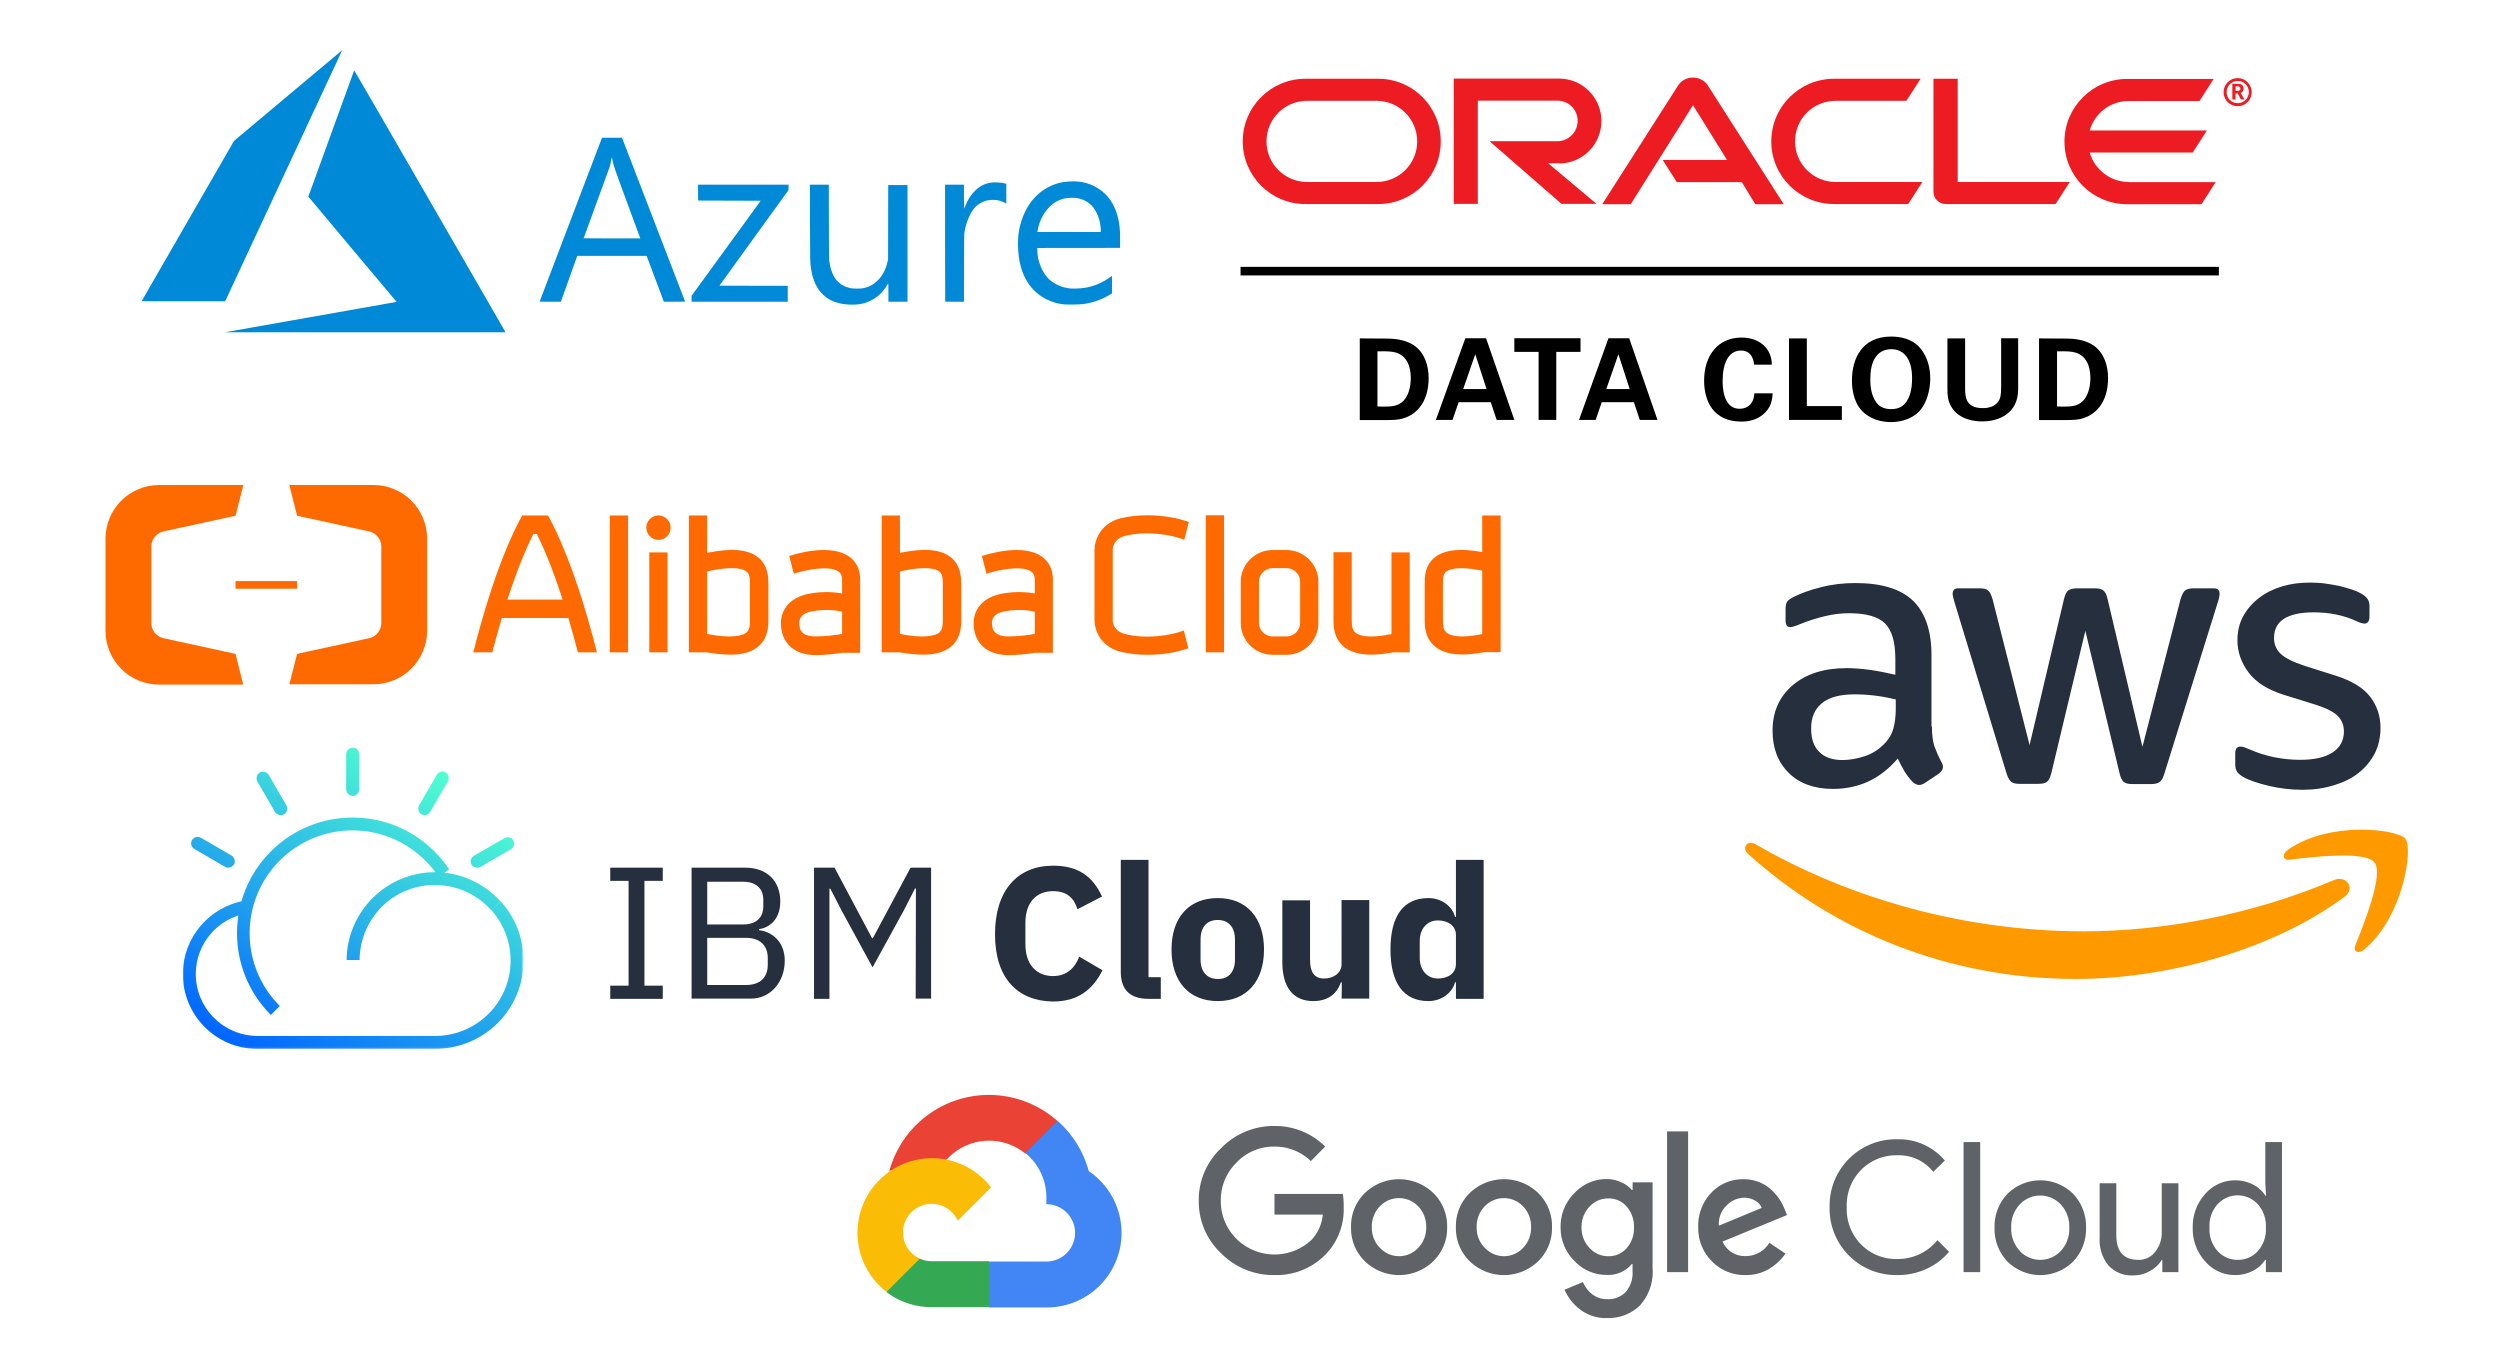 <?xml version="1.0" encoding="UTF-8" standalone="no"?>
<svg
   viewBox="0 0 540.433 295.587"
   version="1.1"
   id="svg10"
   sodipodi:docname="datacenters.svg"
   xml:space="preserve"
   inkscape:version="1.3.2 (091e20ef0f, 2023-11-25, custom)"
   width="540.433"
   height="295.587"
   xmlns:inkscape="http://www.inkscape.org/namespaces/inkscape"
   xmlns:sodipodi="http://sodipodi.sourceforge.net/DTD/sodipodi-0.dtd"
   xmlns="http://www.w3.org/2000/svg"
   xmlns:svg="http://www.w3.org/2000/svg"><sodipodi:namedview
     id="namedview10"
     pagecolor="#ffffff"
     bordercolor="#000000"
     borderopacity="0.25"
     inkscape:showpageshadow="2"
     inkscape:pageopacity="0.0"
     inkscape:pagecheckerboard="0"
     inkscape:deskcolor="#d1d1d1"
     inkscape:zoom="1.6121009"
     inkscape:cx="406.30212"
     inkscape:cy="124.68202"
     inkscape:window-width="1920"
     inkscape:window-height="1008"
     inkscape:window-x="0"
     inkscape:window-y="0"
     inkscape:window-maximized="1"
     inkscape:current-layer="g11"><inkscape:page
       x="0"
       y="0"
       width="540.433"
       height="295.587"
       id="page1"
       margin="0"
       bleed="0" /><inkscape:page
       x="1037.86"
       y="204.587"
       width="304"
       height="182"
       id="page2"
       margin="0"
       bleed="0" /></sodipodi:namedview><defs
     id="defs1"><style
       id="style1">.cls-1{fill:#ea4335;}.cls-2{fill:#4285f4;}.cls-3{fill:#34a853;}.cls-4{fill:#fbbc05;}.cls-5{fill:#5f6368;}</style><filter
       id="Adobe_OpacityMaskFilter"
       filterUnits="userSpaceOnUse"
       x="107"
       y="231.9"
       width="152.4"
       height="134.9">
			<feColorMatrix
   type="matrix"
   values="1 0 0 0 0  0 1 0 0 0  0 0 1 0 0  0 0 0 1 0"
   id="feColorMatrix1" />
		</filter></defs><rect
     style="fill:#ffffff;fill-opacity:1;stroke:none;stroke-width:11.776;stroke-linejoin:round;stroke-opacity:1;paint-order:stroke fill markers"
     id="rect6"
     width="540.433"
     height="295.587"
     x="2.075529e-06"
     y="1.1942822e-07" /><g
     id="g10"
     transform="matrix(1.741,0,0,1.741,183.545,236.444)"><path
       class="cls-1"
       d="m 21.85,7.41 h 1 L 25.7,4.56 25.84,3.35 A 12.81,12.81 0 0 0 5,9.6 1.55,1.55 0 0 1 6,9.54 L 11.7,8.6 c 0,0 0.29,-0.48 0.44,-0.45 a 7.11,7.11 0 0 1 9.73,-0.74 z"
       id="path1" /><path
       class="cls-2"
       d="M 29.76,9.6 A 12.84,12.84 0 0 0 25.89,3.36 l -4,4 A 7.11,7.11 0 0 1 24.5,13 v 0.71 a 3.56,3.56 0 1 1 0,7.12 h -7.12 l -0.71,0.72 v 4.27 l 0.71,0.71 H 24.5 A 9.26,9.26 0 0 0 29.76,9.6 Z"
       id="path2" /><path
       class="cls-3"
       d="m 10.25,26.49 h 7.12 v -5.7 H 10.25 A 3.54,3.54 0 0 1 8.78,20.47 l -1,0.31 -2.87,2.85 -0.25,1 a 9.21,9.21 0 0 0 5.59,1.86 z"
       id="path3" /><path
       class="cls-4"
       d="M 10.25,8 A 9.26,9.26 0 0 0 4.66,24.6 l 4.13,-4.13 a 3.56,3.56 0 1 1 4.71,-4.71 l 4.13,-4.13 A 9.25,9.25 0 0 0 10.25,8 Z"
       id="path4" /><path
       class="cls-5"
       d="M 52.79,22.51 A 9.11,9.11 0 0 1 46.19,19.8 8.8,8.8 0 0 1 43.42,13.28 8.81,8.81 0 0 1 46.19,6.76 9.11,9.11 0 0 1 52.79,4 8.84,8.84 0 0 1 59.12,6.55 l -1.78,1.81 a 6.41,6.41 0 0 0 -4.55,-1.8 6.34,6.34 0 0 0 -4.7,2 6.53,6.53 0 0 0 -1.93,4.75 6.53,6.53 0 0 0 1.93,4.69 6.71,6.71 0 0 0 9.36,0.11 5.32,5.32 0 0 0 1.37,-3.11 h -6 v -2.56 h 8.49 a 8.12,8.12 0 0 1 0.1,1.56 8,8 0 0 1 -2.19,5.9 8.51,8.51 0 0 1 -6.43,2.61 z m 19.74,-1.7 a 6.12,6.12 0 0 1 -8.47,0 5.7,5.7 0 0 1 -1.73,-4.25 5.71,5.71 0 0 1 1.73,-4.25 6.13,6.13 0 0 1 8.47,0 5.71,5.71 0 0 1 1.73,4.25 5.7,5.7 0 0 1 -1.74,4.25 z m -6.6,-1.67 a 3.24,3.24 0 0 0 4.73,0 3.56,3.56 0 0 0 1,-2.58 3.57,3.57 0 0 0 -1,-2.59 3.29,3.29 0 0 0 -4.75,0 3.57,3.57 0 0 0 -1,2.59 3.56,3.56 0 0 0 1.01,2.58 z m 19.62,1.67 a 6.12,6.12 0 0 1 -8.47,0 5.7,5.7 0 0 1 -1.73,-4.25 5.71,5.71 0 0 1 1.73,-4.25 6.12,6.12 0 0 1 8.47,0 5.71,5.71 0 0 1 1.73,4.25 5.7,5.7 0 0 1 -1.73,4.25 z m -6.6,-1.67 a 3.24,3.24 0 0 0 4.73,0 3.56,3.56 0 0 0 1,-2.58 3.57,3.57 0 0 0 -1,-2.59 3.29,3.29 0 0 0 -4.75,0 3.57,3.57 0 0 0 -1,2.59 3.56,3.56 0 0 0 1.01,2.58 z m 15.16,8.71 a 5.24,5.24 0 0 1 -3.33,-1.06 6.13,6.13 0 0 1 -1.94,-2.46 l 2.28,-0.95 a 3.84,3.84 0 0 0 1.13,1.49 2.85,2.85 0 0 0 1.87,0.63 3,3 0 0 0 2.33,-0.9 3.65,3.65 0 0 0 0.83,-2.6 v -0.86 h -0.09 a 3.81,3.81 0 0 1 -3.13,1.35 5.43,5.43 0 0 1 -4,-1.74 5.75,5.75 0 0 1 -1.71,-4.19 5.81,5.81 0 0 1 1.71,-4.22 5.42,5.42 0 0 1 4,-1.75 4.3,4.3 0 0 1 1.84,0.41 3.7,3.7 0 0 1 1.3,0.95 h 0.09 V 11 h 2.48 v 10.65 a 6.21,6.21 0 0 1 -1.59,4.65 5.6,5.6 0 0 1 -4.07,1.55 z m 0.18,-7.68 a 2.91,2.91 0 0 0 2.26,-1 3.7,3.7 0 0 0 0.91,-2.56 3.78,3.78 0 0 0 -0.91,-2.61 2.9,2.9 0 0 0 -2.26,-1 3.09,3.09 0 0 0 -2.34,1 3.65,3.65 0 0 0 -1,2.59 3.58,3.58 0 0 0 1,2.56 3.1,3.1 0 0 0 2.34,1.02 z m 9.89,-15.5 v 17.48 h -2.61 V 4.67 Z m 7.16,17.84 a 5.68,5.68 0 0 1 -4.21,-1.71 5.79,5.79 0 0 1 -1.69,-4.24 5.86,5.86 0 0 1 1.63,-4.28 5.36,5.36 0 0 1 4,-1.67 5.05,5.05 0 0 1 2,0.39 4.71,4.71 0 0 1 1.53,1 7,7 0 0 1 1,1.21 7.15,7.15 0 0 1 0.59,1.17 l 0.27,0.68 -8,3.29 a 3,3 0 0 0 2.88,1.8 3.41,3.41 0 0 0 2.93,-1.65 l 2,1.35 a 6.59,6.59 0 0 1 -1.92,1.82 5.44,5.44 0 0 1 -3.01,0.84 z m -3.34,-6.13 5.32,-2.21 a 1.84,1.84 0 0 0 -0.83,-0.91 2.71,2.71 0 0 0 -1.37,-0.35 3.09,3.09 0 0 0 -2.15,0.95 3.17,3.17 0 0 0 -0.97,2.52 z"
       id="path5" /><path
       class="cls-5"
       d="m 130.13,22.51 a 8.24,8.24 0 0 1 -8.38,-8.43 8.24,8.24 0 0 1 8.38,-8.43 7.46,7.46 0 0 1 5.93,2.64 l -1.44,1.4 a 5.44,5.44 0 0 0 -4.48,-2.05 6.11,6.11 0 0 0 -4.45,1.78 6.24,6.24 0 0 0 -1.81,4.66 6.24,6.24 0 0 0 1.81,4.66 6.11,6.11 0 0 0 4.45,1.78 6.36,6.36 0 0 0 5,-2.34 l 1.44,1.44 a 7.86,7.86 0 0 1 -2.77,2.11 8.48,8.48 0 0 1 -3.68,0.78 z"
       id="path6" /><path
       class="cls-5"
       d="m 140.45,22.15 h -2.07 V 6 h 2.07 z"
       id="path7" /><path
       class="cls-5"
       d="m 143.83,12.43 a 5.79,5.79 0 0 1 8.16,0 5.85,5.85 0 0 1 1.6,4.2 5.85,5.85 0 0 1 -1.6,4.2 5.79,5.79 0 0 1 -8.16,0 5.85,5.85 0 0 1 -1.6,-4.2 5.85,5.85 0 0 1 1.6,-4.2 z m 1.54,7.1 a 3.49,3.49 0 0 0 5.07,0 4,4 0 0 0 1.07,-2.9 4,4 0 0 0 -1.07,-2.9 3.49,3.49 0 0 0 -5.07,0 4,4 0 0 0 -1.07,2.9 4,4 0 0 0 1.08,2.89 z"
       id="path8" /><path
       class="cls-5"
       d="m 165.06,22.15 h -2 V 20.62 H 163 a 3.85,3.85 0 0 1 -1.46,1.38 4.08,4.08 0 0 1 -2.05,0.55 3.89,3.89 0 0 1 -3.14,-1.26 5,5 0 0 1 -1.07,-3.38 v -6.8 h 2.07 v 6.42 q 0,3.09 2.73,3.09 a 2.54,2.54 0 0 0 2.1,-1 3.77,3.77 0 0 0 0.81,-2.39 v -6.12 h 2.07 z"
       id="path9" /><path
       class="cls-5"
       d="m 172.09,22.51 a 4.86,4.86 0 0 1 -3.7,-1.69 6,6 0 0 1 -1.55,-4.19 6,6 0 0 1 1.55,-4.19 4.86,4.86 0 0 1 3.7,-1.69 4.69,4.69 0 0 1 2.26,0.54 3.83,3.83 0 0 1 1.5,1.35 h 0.09 l -0.09,-1.53 V 6 h 2.07 v 16.15 h -2 v -1.53 h -0.09 a 3.83,3.83 0 0 1 -1.5,1.35 4.69,4.69 0 0 1 -2.24,0.54 z m 0.34,-1.89 a 3.3,3.3 0 0 0 2.49,-1.08 4.05,4.05 0 0 0 1,-2.91 4.05,4.05 0 0 0 -1,-2.91 3.38,3.38 0 0 0 -5,0 4,4 0 0 0 -1,2.9 4,4 0 0 0 1,2.9 3.3,3.3 0 0 0 2.51,1.1 z"
       id="path10" /></g><style
     type="text/css"
     id="style1-3">
	.st0{fill:#252F3E;}
	.st1{fill-rule:evenodd;clip-rule:evenodd;fill:#FF9900;}
</style><g
     id="g4"
     transform="matrix(0.23,0,0,0.23,795.04,295.209)">
	
	
<g
   id="g4-9"
   transform="matrix(4.35,0,0,4.35,-2506.97,-1032.817)">
	
	
</g></g><path
     inkscape:connector-curvature="0"
     id="path21"
     d="m 67.014,68.574 c 10.108,-1.786 18.457,-3.263 18.553,-3.284 l 0.174,-0.037 -9.543,-11.351 c -5.249,-6.243 -9.543,-11.376 -9.543,-11.405 0,-0.056 9.854,-27.192 9.909,-27.288 0.018,-0.032 6.724,11.545 16.256,28.065 8.923,15.466 16.28,28.218 16.348,28.337 l 0.124,0.217 -30.329,-0.004 -30.329,-0.004 18.378,-3.247 z M 183.321,65.829 c -4.617,-0.296 -7.302,-2.925 -8.013,-7.845 -0.189,-1.309 -0.19,-1.343 -0.209,-9.841 l -0.018,-8.224 h 2.043 2.043 l 0.016,7.955 c 0.014,7.17 0.024,8.01 0.092,8.515 0.278,2.047 0.832,3.423 1.775,4.411 0.755,0.791 1.638,1.254 2.861,1.499 0.577,0.116 2.218,0.116 2.744,4.7e-4 1.24,-0.273 2.233,-0.812 3.11,-1.689 0.999,-0.999 1.738,-2.416 2.096,-4.018 l 0.121,-0.54 0.014,-8.022 0.014,-8.022 h 2.086 2.086 v 12.611 12.611 h -2.065 -2.064 v -2.001 c 0,-1.36 -0.016,-1.996 -0.046,-1.985 -0.026,0.009 -0.132,0.171 -0.236,0.36 -0.711,1.297 -1.897,2.484 -3.196,3.199 -1.557,0.857 -3.118,1.162 -5.251,1.025 z m 46.859,-0.02 c -1.63,-0.123 -3.346,-0.683 -4.748,-1.55 -2.956,-1.829 -4.705,-4.843 -5.217,-8.99 -0.177,-1.435 -0.199,-3.363 -0.051,-4.583 0.33,-2.725 1.401,-5.4 2.926,-7.31 0.391,-0.49 1.278,-1.376 1.767,-1.767 1.322,-1.056 2.869,-1.794 4.51,-2.153 0.957,-0.209 2.641,-0.308 3.658,-0.213 2.553,0.237 4.893,1.439 6.484,3.331 1.616,1.922 2.504,4.609 2.618,7.916 0.018,0.518 0.023,1.427 0.009,2.02 l -0.023,1.077 -8.942,0.01 -8.942,0.01 v 0.399 c 0,1.215 0.295,2.598 0.806,3.776 0.44,1.015 1.198,2.124 1.819,2.66 1.272,1.1 2.83,1.758 4.534,1.917 0.632,0.059 2.242,-0.004 2.962,-0.114 2.054,-0.316 4.007,-1.121 5.585,-2.304 0.186,-0.139 0.363,-0.269 0.395,-0.289 0.046,-0.029 0.057,0.335 0.056,1.863 l -0.001,1.898 -0.423,0.261 c -1.784,1.103 -3.828,1.812 -5.992,2.077 -0.646,0.079 -3.016,0.114 -3.788,0.056 z m 7.782,-16.011 c 0,-2.035 -0.858,-4.295 -2.071,-5.459 -0.866,-0.831 -1.913,-1.338 -3.158,-1.531 -0.589,-0.091 -1.83,-0.056 -2.451,0.07 -1.312,0.265 -2.398,0.842 -3.345,1.778 -0.996,0.985 -1.743,2.18 -2.213,3.543 -0.169,0.49 -0.367,1.294 -0.428,1.742 l -0.029,0.213 h 6.847 6.847 z m -121.301,15.378 c 0.01,-0.031 3.047,-8.008 6.748,-17.727 l 6.729,-17.671 2.162,-1.2e-4 2.162,-1.4e-4 0.179,0.46 c 0.548,1.406 13.471,34.957 13.471,34.974 0,0.013 -1.035,0.021 -2.3,0.02 l -2.3,-4.7e-4 -1.863,-4.959 -1.863,-4.959 -7.499,-8e-5 -7.499,-9e-5 -0.065,0.168 c -0.036,0.093 -0.832,2.324 -1.768,4.958 l -1.703,4.79 -2.305,7.9e-4 c -1.824,6.4e-4 -2.301,-0.01 -2.286,-0.055 z m 21.757,-13.647 c 0,-0.009 -1.253,-3.406 -2.785,-7.551 -2.866,-7.755 -3.026,-8.222 -3.253,-9.467 -0.106,-0.584 -0.16,-0.6 -0.223,-0.067 -0.045,0.381 -0.24,1.233 -0.391,1.705 -0.075,0.234 -1.365,3.777 -2.868,7.872 -1.503,4.095 -2.732,7.463 -2.732,7.484 0,0.021 2.757,0.038 6.126,0.038 3.369,0 6.126,-0.006 6.126,-0.014 z m 11.085,13.057 v -0.646 l 7.472,-10.271 7.472,-10.271 -6.765,-0.022 -6.765,-0.022 -0.01,-1.717 -0.01,-1.717 h 9.784 9.784 v 0.58 0.58 l -7.473,10.327 c -4.11,5.68 -7.473,10.337 -7.473,10.348 0,0.013 3.322,0.021 7.383,0.021 h 7.383 v 1.728 1.728 h -10.39 -10.39 z m 54.828,0.616 c -0.016,-0.017 -0.03,-5.712 -0.03,-12.656 v -12.626 h 2.042 2.042 v 2.603 c 0,1.432 0.018,2.603 0.039,2.603 0.02,0 0.121,-0.234 0.221,-0.521 0.459,-1.313 1.255,-2.539 2.281,-3.514 0.924,-0.878 1.98,-1.403 3.226,-1.604 0.35,-0.056 0.646,-0.067 1.346,-0.049 0.879,0.023 1.339,0.087 1.874,0.262 l 0.168,0.055 v 2.12 2.12 l -0.482,-0.241 c -0.852,-0.427 -1.693,-0.595 -2.704,-0.543 -0.658,0.034 -1.09,0.119 -1.616,0.316 -1.082,0.406 -1.96,1.123 -2.573,2.102 -0.888,1.417 -1.521,3.238 -1.708,4.911 -0.034,0.3 -0.053,2.746 -0.061,7.568 l -0.01,7.125 h -2.012 c -1.106,0 -2.025,-0.014 -2.042,-0.03 z m -173.716,-0.089 c 0,-0.016 4.497,-7.822 9.993,-17.346 l 9.993,-17.317 11.645,-9.773 c 6.405,-5.375 11.662,-9.779 11.683,-9.787 0.02,-0.009 -0.063,0.204 -0.187,0.471 -0.124,0.267 -5.814,12.472 -12.645,27.122 l -12.419,26.636 -9.031,0.013 c -4.967,0.006 -9.031,-0.001 -9.031,-0.018 z"
     style="fill:#0089d6;fill-opacity:1;stroke-width:0.045" /><style
     type="text/css"
     id="style1-35">
	.st0{fill:#231F20;}
	.st1{filter:url(#Adobe_OpacityMaskFilter);}
	.st2{fill:#FFFFFF;}
	.st3{fill:url(#SVGID_1_);}
	.st4{fill:url(#SVGID_00000176008037968579500960000017929228888075724677_);}
	.st5{fill:url(#SVGID_00000011730755772013091640000018168610862041403300_);}
	
		.st6{mask:url(#SVGID_00000080927719334466558720000003985512822422240655_);fill:url(#SVGID_00000062876045614308681980000013212801694090189234_);}
</style><g
     id="g11"
     transform="matrix(0.483,0,0,0.483,-12.158,49.579)"><g
       id="g7"><path
         id="IBM_Cloud"
         class="st0"
         d="m 298.3,344.4 v -5.9 h 8.2 v -46.9 h -8.2 v -5.9 h 23.5 v 5.9 h -8.2 v 46.9 h 8.2 v 5.9 z m 36.4,-58.7 h 24.1 c 9.7,0 15.6,6 15.6,15.1 0,8.7 -5.6,11.9 -9.5,12.4 v 0.5 c 4.2,0.3 11.5,3.9 11.5,13.6 0,9.7 -6.5,17 -15.1,17 h -26.6 c 0,0.1 0,-58.6 0,-58.6 z m 7,25.4 h 16.2 c 5.5,0 8.9,-2.9 8.9,-8.1 v -2.9 c 0,-5.2 -3.4,-8.1 -8.9,-8.1 h -16.2 z m 0,27.1 h 17.4 c 6.1,0 9.7,-3.2 9.7,-9.1 v -2.9 c 0,-5.9 -3.7,-9.1 -9.7,-9.1 h -17.4 c 0,0.1 0,21.1 0,21.1 z M 435.1,295 h -0.4 l -5,9.8 -14,25.5 -13.9,-25.5 -5,-9.7 h -0.4 v 49.3 h -6.9 v -58.7 h 9.2 l 16.8,31.6 h 0.3 l 16.9,-31.6 h 9.2 v 58.6 H 435 Z m 35.4,20.5 c 0,-19.8 10.2,-30.7 26,-30.7 10.8,0 17.6,4.4 21.9,13.8 l -11,5.7 c -1.5,-4.9 -4.6,-8.1 -10.9,-8.1 -7.5,0 -12.4,5 -12.4,14.3 v 9.4 c 0,9.2 5,14.3 12.4,14.3 6.3,0 9.9,-3.9 11.7,-8.7 l 10.4,6.1 c -4.4,8.9 -11.3,14 -22.1,14 -15.8,-0.2 -26,-10.3 -26,-30.1 z m 68.7,28.9 c -8.5,0 -12.4,-4.3 -12.4,-12.1 v -50.1 h 12.4 v 52.5 h 5.5 v 9.7 z m 10.3,-22.1 c 0,-14.2 7.7,-23 20.7,-23 12.9,0 20.7,8.8 20.7,23 0,14.2 -7.7,23.1 -20.7,23.1 -13,0 -20.7,-8.9 -20.7,-23.1 z m 28.4,4.5 v -9 c 0,-5.5 -2.9,-8.7 -7.7,-8.7 -4.9,0 -7.7,3.2 -7.7,8.7 v 9 c 0,5.5 2.9,8.7 7.7,8.7 4.8,0.1 7.7,-3.1 7.7,-8.7 z m 47.8,10.2 h -0.4 c -1.5,4.5 -5.1,8.4 -12.4,8.4 -9,0 -13.8,-6.3 -13.8,-17.4 v -27.7 h 12.4 v 26.6 c 0,5.4 1.8,8.4 6.3,8.4 3.9,0 7.8,-2.2 7.8,-6.4 V 300.2 H 638 v 44.1 h -12.4 c 0.1,0.1 0.1,-7.3 0.1,-7.3 z m 51.1,0 h -0.4 c -1.3,4.8 -6.1,8.4 -11.9,8.4 -11.2,0 -17,-8.1 -17,-23.1 0,-15 5.8,-23 17,-23 5.7,0 10.6,3.5 11.9,8.4 h 0.4 v -25.5 h 12.4 v 62.2 h -12.4 c 0,0 0,-7.4 0,-7.4 z m 0,-8.2 v -13 c 0,-4 -3.4,-6.5 -8.1,-6.5 -4.7,0 -8.1,3.6 -8.1,9.2 v 7.6 c 0,5.5 3.4,9.2 8.1,9.2 4.7,0 8.1,-2.4 8.1,-6.5 z" /><g
         id="Layer_2">
	<defs
   id="defs1-6">
		<filter
   id="filter10"
   filterUnits="userSpaceOnUse"
   x="107"
   y="231.9"
   width="152.4"
   height="134.9">
			<feColorMatrix
   type="matrix"
   values="1 0 0 0 0  0 1 0 0 0  0 0 1 0 0  0 0 0 1 0"
   id="feColorMatrix10" />
		</filter>
	</defs>
	
		<mask
   maskUnits="userSpaceOnUse"
   x="107"
   y="231.9"
   width="152.4"
   height="134.9"
   id="SVGID_00000080927719334466558720000003985512822422240655_">
		<g
   class="st1"
   id="g13">
			<path
   d="m 90,222.7 h 184.5 v 154 H 90 Z"
   id="path1-2" />
			<path
   class="st2"
   d="m 127.2,285.8 c -0.5,0 -1,-0.1 -1.4,-0.4 l -13.6,-7.9 c -1.3,-0.7 -1.9,-2.2 -1.4,-3.6 0.5,-1.5 2.2,-2.3 3.7,-1.7 0.2,0.1 0.3,0.1 0.5,0.2 l 13.6,7.9 c 1.4,0.8 1.9,2.5 1.3,3.9 -0.6,1 -1.6,1.6 -2.7,1.6 z m 23.6,-23.5 c -1,0 -2,-0.6 -2.5,-1.4 l -7.9,-13.6 c -0.7,-1.2 -0.5,-2.8 0.6,-3.8 1.2,-1 3,-0.9 4.1,0.3 0,0 0,0 0,0 0.1,0.1 0.2,0.3 0.3,0.4 l 7.9,13.6 c 0.8,1.3 0.5,3 -0.8,4 -0.6,0.3 -1.1,0.5 -1.7,0.5 z M 180,250.6 v -15.5 c 0,-1.6 1.2,-2.9 2.8,-3.1 1.6,-0.1 2.9,1.2 3,2.8 v 16 c 0,1.6 -1.3,2.9 -2.9,2.9 h -0.1 c -1.6,-0.2 -2.8,-1.5 -2.8,-3.1 z m 35.1,11.7 c -0.6,0 -1.2,-0.2 -1.6,-0.5 -1.2,-0.9 -1.6,-2.6 -0.8,-4 l 7.9,-13.6 c 0.8,-1.4 2.6,-1.9 3.9,-1.1 0.1,0.1 0.3,0.2 0.4,0.3 1.1,1 1.3,2.6 0.6,3.8 l -7.9,13.6 c -0.5,0.9 -1.5,1.5 -2.5,1.5 z m 23.5,23.5 c -1.1,0 -2.1,-0.6 -2.6,-1.5 -0.7,-1.4 -0.1,-3.2 1.3,-3.9 l 13.5,-7.8 c 1.2,-0.7 2.8,-0.5 3.7,0.5 1,1.2 0.9,3 -0.3,4.1 0,0 0,0 0,0 -0.1,0.1 -0.3,0.2 -0.4,0.3 l -13.8,7.9 c -0.4,0.3 -0.9,0.4 -1.4,0.4 z"
   id="path2-9" />
			
				<linearGradient
   id="SVGID_1_"
   gradientUnits="userSpaceOnUse"
   x1="-19192.705"
   y1="-10879.721"
   x2="-16274.898"
   y2="-10365.253"
   gradientTransform="matrix(-0.015,-0.015,0.015,-0.015,67.531,-113.692)">
				<stop
   offset="0.195"
   style="stop-color:#FFFFFF;stop-opacity:0"
   id="stop2" />
				<stop
   offset="0.287"
   style="stop-color:#FFFFFF;stop-opacity:3.000000e-02"
   id="stop3" />
				<stop
   offset="0.501"
   style="stop-color:#FFFFFF;stop-opacity:0.2"
   id="stop4" />
				<stop
   offset="0.793"
   style="stop-color:#FFFFFF;stop-opacity:0.74"
   id="stop5" />
				<stop
   offset="1"
   style="stop-color:#FFFFFF"
   id="stop6" />
			</linearGradient>
			<path
   class="st3"
   d="m 146.3,351.7 c -20.2,-20.2 -20.2,-53 0,-73.2 20.2,-20.2 53,-20.2 73.2,0 1.5,1.5 2.8,3 4.1,4.6 0.9,1.1 1.7,2.3 2.5,3.5 l -4.8,3.2 c -0.7,-1.1 -1.4,-2.1 -2.2,-3.1 -1.1,-1.4 -2.4,-2.8 -3.7,-4.1 -18,-18 -47.1,-18 -65.1,0 -18,18 -18,47.1 0,65.1 0.1,-0.1 -4,4 -4,4 z"
   id="path6-1" />
			<path
   class="st2"
   d="m 219.8,366.9 h -79.7 c -18.5,-0.1 -33.3,-15.2 -33.2,-33.7 v 0 h 5.8 c -0.1,15.3 12.2,27.8 27.5,27.9 h 79.6 c 18.7,0 33.8,-15.1 33.8,-33.8 0,-8.3 -3.1,-16.3 -8.6,-22.5 l 4.3,-3.8 c 14.6,16.3 13.2,41.3 -3.1,55.9 -7.2,6.4 -16.6,10 -26.4,10 z"
   id="path7-2" />
			
				<linearGradient
   id="SVGID_00000043415938796937368740000001250501632105575082_"
   gradientUnits="userSpaceOnUse"
   x1="7656.852"
   y1="17970.062"
   x2="9366.988"
   y2="16982.703"
   gradientTransform="matrix(0.021,0,0,0.021,-53.499,-41.291)">
				<stop
   offset="8.000000e-02"
   style="stop-color:#FFFFFF"
   id="stop7" />
				<stop
   offset="0.753"
   style="stop-color:#FFFFFF;stop-opacity:7.000000e-02"
   id="stop8" />
				<stop
   offset="0.875"
   style="stop-color:#FFFFFF;stop-opacity:0"
   id="stop9" />
			</linearGradient>
			<path
   style="fill:url(#SVGID_00000043415938796937368740000001250501632105575082_)"
   d="m 112.7,333.2 h -5.8 c 0.1,-16.2 11.9,-30 27.9,-32.7 l 1,5.7 c -13.3,2.2 -23,13.6 -23.1,27 z"
   id="path9-7" />
			
				<linearGradient
   id="SVGID_00000004528429678159218410000005172733148142063283_"
   gradientUnits="userSpaceOnUse"
   x1="11565.651"
   y1="18156.17"
   x2="14166.689"
   y2="15973.643"
   gradientTransform="matrix(0.021,0,0,0.021,-53.499,-41.291)">
				<stop
   offset="0.138"
   style="stop-color:#FFFFFF;stop-opacity:0"
   id="stop10" />
				<stop
   offset="0.32"
   style="stop-color:#FFFFFF;stop-opacity:7.000000e-02"
   id="stop11" />
				<stop
   offset="0.847"
   style="stop-color:#FFFFFF;stop-opacity:0.764"
   id="stop12" />
				<stop
   offset="0.947"
   style="stop-color:#FFFFFF"
   id="stop13" />
			</linearGradient>
			<path
   style="fill:url(#SVGID_00000004528429678159218410000005172733148142063283_)"
   d="m 186.1,327.1 h -5.8 c 0.2,-21.8 18,-39.4 39.8,-39.3 11.2,0.1 21.8,4.9 29.2,13.2 l -4.3,3.8 c -12.4,-13.9 -33.8,-15.1 -47.7,-2.7 -7.1,6.4 -11.2,15.4 -11.2,25 z"
   id="path13" />
		</g>
	</mask>
	
		<linearGradient
   id="SVGID_00000067946601360995204440000011549237995636409740_"
   gradientUnits="userSpaceOnUse"
   x1="6738.999"
   y1="6799.41"
   x2="4597.268"
   y2="10509.003"
   gradientTransform="matrix(0.036,0,0,0.036,-19.634,-2.32)">
		<stop
   offset="0"
   style="stop-color:#50FFD2"
   id="stop14" />
		<stop
   offset="1"
   style="stop-color:#0064FF"
   id="stop15" />
	</linearGradient>
	
		<path
   style="fill:url(#SVGID_00000067946601360995204440000011549237995636409740_)"
   d="m 127.3,285.7 c -0.5,0 -1,-0.1 -1.4,-0.4 l -13.6,-7.9 c -1.3,-0.7 -1.9,-2.2 -1.4,-3.6 0.5,-1.5 2.2,-2.3 3.7,-1.7 0.2,0.1 0.3,0.1 0.5,0.2 l 13.6,7.9 c 1.4,0.8 1.9,2.5 1.3,3.9 -0.7,1 -1.6,1.6 -2.7,1.6 z m 23.5,-23.5 c -1,0 -2,-0.6 -2.5,-1.4 l -7.9,-13.6 c -0.7,-1.2 -0.5,-2.8 0.6,-3.8 1.2,-1 3,-0.9 4.1,0.3 0,0 0,0 0,0 0.1,0.1 0.2,0.3 0.3,0.4 l 7.9,13.6 c 0.8,1.3 0.5,3 -0.8,4 -0.5,0.3 -1.1,0.5 -1.7,0.5 z m 29.3,-11.7 V 235 c 0,-1.6 1.2,-2.9 2.8,-3.1 1.6,-0.1 2.9,1.2 3,2.8 0,0 0,0.1 0,0.1 v 15.9 c 0,1.6 -1.3,2.9 -2.9,2.9 h -0.1 c -1.6,-0.2 -2.8,-1.5 -2.8,-3.1 z m 35.1,11.7 c -0.6,0 -1.2,-0.2 -1.6,-0.5 -1.2,-0.9 -1.6,-2.6 -0.8,-4 l 7.9,-13.6 c 0.8,-1.4 2.6,-1.9 3.9,-1.1 0.1,0.1 0.3,0.2 0.4,0.3 1.1,1 1.3,2.6 0.6,3.8 l -7.9,13.6 c -0.6,0.9 -1.5,1.5 -2.5,1.5 z m 23.5,23.5 c -1.1,0 -2.1,-0.6 -2.6,-1.5 -0.7,-1.4 -0.1,-3.2 1.3,-3.9 l 13.5,-7.8 c 1.2,-0.7 2.8,-0.5 3.7,0.5 1,1.2 0.9,3 -0.3,4.1 0,0 0,0 0,0 -0.1,0.1 -0.3,0.2 -0.4,0.3 l -13.8,8 c -0.4,0.2 -0.9,0.3 -1.4,0.3 z m -92.3,65.9 c -20.2,-20.2 -20.2,-53 0,-73.2 20.2,-20.2 53,-20.2 73.2,0 1.5,1.5 2.8,3 4.1,4.6 0.9,1.1 1.7,2.3 2.5,3.5 l -4.8,3.2 c -0.7,-1.1 -1.4,-2.1 -2.2,-3.1 -1.1,-1.4 -2.4,-2.8 -3.7,-4.1 -18,-18 -47.1,-18 -65.1,0 -18,18 -18,47.1 0,65.1 0.1,-0.1 -4,4 -4,4 z m 73.5,15.2 H 140.2 C 121.7,366.7 106.9,351.6 107,333.1 v 0 h 5.8 c -0.1,15.3 12.2,27.8 27.5,27.9 h 79.6 c 18.7,0 33.8,-15.1 33.8,-33.8 0,-8.3 -3.1,-16.3 -8.6,-22.5 l 4.3,-3.8 c 14.6,16.3 13.2,41.3 -3.1,55.9 -7.3,6.4 -16.7,10 -26.4,10 z M 112.8,333.1 H 107 c 0.1,-16.2 11.9,-30 27.9,-32.7 l 1,5.7 c -13.3,2.2 -23,13.6 -23.1,27 z m 73.3,-6.1 h -5.8 c 0.2,-21.8 18,-39.4 39.8,-39.3 11.2,0.1 21.8,4.9 29.2,13.2 l -4.3,3.8 c -12.4,-13.9 -33.8,-15.1 -47.7,-2.7 -7,6.4 -11.1,15.4 -11.2,25 z"
   mask="url(#SVGID_00000080927719334466558720000003985512822422240655_)"
   id="path15" />
</g></g></g><g
     id="g12"
     transform="matrix(0.337,0,0,0.337,-604.768,321.528)"><g
       fill="#ff6a00"
       id="g5"
       transform="translate(1285.698,-874.956)"><path
         d="m 1334.15,273.7 h -9 c -11.2,0 -20.4,9.1 -20.4,20.4 v 26.4 c 0,11.2 9.2,20.4 20.4,20.4 h 9 c 11.2,0 20.4,-9.1 20.4,-20.4 v -26.4 c 0,-11.3 -9.2,-20.4 -20.4,-20.4 z m 8.7,46.7 c 0,4.8 -3.9,8.7 -8.7,8.7 h -9 c -4.8,0 -8.7,-3.9 -8.7,-8.7 V 294 c 0,-4.8 3.9,-8.7 8.7,-8.7 h 9 c 4.8,0 8.7,3.9 8.7,8.7 z M 900.05,251.5 h 11.7 v 87.8 h -11.7 z m 25.3,23.7 h 11.7 v 64.1 h -11.7 z m 5.9,-23.7 c -4.3,0 -7.8,3.5 -7.8,7.8 0,4.3 3.5,7.9 7.8,7.9 4.3,0 7.8,-3.5 7.8,-7.9 0,-4.3 -3.5,-7.8 -7.8,-7.8 z m -73.2,0 h -14.2 c -5.4,9.5 -18.2,35.7 -31.4,87.8 h 12.2 c 2.1,-8 4.1,-15.3 6.1,-22 h 42.7 c 2,6.7 4,14 6.1,22 h 12.2 c -13.2,-52.1 -26,-78.3 -31.4,-87.8 z m -23.7,54 c 6.6,-20.4 12.6,-34 16.6,-42.1 h 2.3 c 4,8 9.9,21.6 16.5,42.1 z M 1282.35,251.4 h 11.7 v 87.9 h -11.7 z m -287.3,26.9 c -6.4,-5.1 -17.1,-6 -32.6,-2.8 v -24 h -11.7 v 87.8 h 11.2 c 5.8,1 11.4,1.5 15.6,1.5 7.4,0 13.1,-1.6 17.2,-4.8 7,-5.5 7,-13.7 7,-17.7 v -23.2 c -0.1,-3.7 0,-11.5 -6.7,-16.8 z m -5.1,36.7 v 3.3 c 0,3.6 -0.2,6.7 -2.5,8.5 -2.1,1.7 -9.5,3.9 -25,0.7 v -40.1 c 17.7,-4 23.6,-1.3 25.3,0.1 2,1.6 2.2,4.3 2.2,7.7 z M 1222.65,288.9 v -15.6 c 0,-1.1 0.6,-6.9 8,-8.7 13.7,-3.4 29.8,-0.8 37.9,2.5 l 2.9,-11.4 c -7.4,-2.7 -17,-4.3 -26.5,-4.3 -5.9,0 -11.8,0.6 -17.1,1.9 -13.4,3.3 -16.9,14.6 -16.9,20.1 v 45.5 c 0,5.5 3.5,16.8 16.9,20.1 5.3,1.3 11.1,1.9 17.1,1.9 9.4,0 18.9,-1.5 26.2,-4.2 l -2.9,-11.4 c -8.2,3.2 -24.1,5.7 -37.6,2.3 -7.5,-1.9 -8,-7.6 -8,-8.7 z m 178.7,38.7 c -15,3.1 -20.8,0.9 -22.9,-0.8 -2.3,-1.8 -2.5,-4.9 -2.5,-8.5 v -43.2 h -11.7 v 43.2 c 0,4 0,12.2 7,17.7 4.1,3.2 9.8,4.8 17.2,4.8 4.1,0 8.8,-0.5 14.1,-1.5 h 10.6 v -64.1 h -11.7 v 52.4 z m 70,-76.1 h -11.7 V 275 c -14.2,-2.6 -24.2,-1.5 -30.3,3.3 -6.7,5.3 -6.6,13.1 -6.6,16.9 v 23 c 0,4 0,12.2 7,17.7 4.1,3.2 9.8,4.8 17.2,4.8 4.1,0 8.8,-0.5 14.1,-1.5 h 10.4 v -87.7 z m -34.4,75.3 c -2.3,-1.8 -2.5,-4.9 -2.5,-8.5 v -23.1 c 0,-3.4 0.1,-6.1 2.2,-7.7 1.7,-1.3 7.2,-3.8 23,-0.6 v 40.7 c -14.8,3 -20.6,0.9 -22.7,-0.8 z m -383.4,-48.9 c -11.6,-8.3 -33.2,-2.1 -38.4,-0.4 l 2.9,11.4 c 6.8,-2.3 22.7,-5.7 28.7,-1.4 1.1,0.8 2.3,2.1 2.3,5.7 v 8.3 c -4.9,-0.8 -11.9,-1.4 -20,0 -7.5,1.2 -12.9,4.3 -16.2,9 -2.9,4.2 -3.8,9.5 -2.5,15.3 2.1,9.7 10,15.3 21.9,15.3 4.9,0 11.7,-0.6 17,-1.5 h 11.4 V 293 c 0.1,-8.2 -3.8,-12.8 -7.1,-15.1 z m -31.7,45.2 c -0.4,-1.8 -0.6,-4.3 0.7,-6.3 1.7,-2.5 5.5,-3.6 8.4,-4 7.8,-1.3 14.4,-0.4 18.1,0.4 v 14.3 c -4.4,0.9 -11.7,1.6 -16.8,1.6 -9.2,0 -10.1,-4.3 -10.4,-6 z m 155.3,-45.2 c -11.6,-8.3 -33.1,-2.1 -38.4,-0.4 l 2.9,11.4 c 6.8,-2.3 22.7,-5.7 28.7,-1.4 1.1,0.8 2.3,2.1 2.3,5.7 v 8.3 c -4.9,-0.8 -11.9,-1.4 -20,0 -7.5,1.2 -13,4.3 -16.2,9 -2.9,4.2 -3.7,9.5 -2.5,15.3 2.1,9.7 10,15.3 21.9,15.3 4.9,0 11.7,-0.6 17,-1.5 h 11.4 V 293 c 0.2,-8.2 -3.8,-12.8 -7.1,-15.1 z m -31.7,45.2 c -0.4,-1.8 -0.6,-4.3 0.7,-6.3 1.7,-2.5 5.5,-3.6 8.4,-4 7.8,-1.3 14.4,-0.4 18.1,0.4 v 14.3 c -4.4,0.9 -11.7,1.6 -16.8,1.6 -9.1,0 -10,-4.3 -10.4,-6 z m -26.7,-44.8 c -6.4,-5.1 -17.1,-6 -32.6,-2.8 v -24 h -11.7 v 87.8 h 11.2 c 5.8,1 11.4,1.5 15.6,1.5 7.4,0 13.1,-1.6 17.2,-4.8 7,-5.5 7,-13.7 7,-17.7 v -23.2 c -0.1,-3.7 -0.1,-11.5 -6.7,-16.8 z m -5.1,28.4 v 11.6 c 0,3.6 -0.2,6.7 -2.5,8.5 -2.1,1.7 -9.5,3.9 -25,0.7 v -40.1 c 17.7,-4 23.6,-1.3 25.3,0.1 2,1.6 2.2,4.3 2.2,7.7 z"
         id="path3-6" /><path
         d="m 659.95,340.3 -46.4,-10.1 c -4.2,-1 -7.4,-4.7 -7.6,-9.2 v -50 c 0.2,-4.5 3.4,-8.2 7.6,-9.2 l 46.4,-10.1 5,-19.7 h -54 c -19,0 -34.3,15.3 -34.4,34.3 v 59.2 c 0,19.1 15.4,34.5 34.3,34.5 h 54 z m 39.5,0 46.4,-10.1 c 4.2,-1 7.4,-4.7 7.6,-9.2 v -50 c -0.2,-4.5 -3.4,-8.2 -7.6,-9.2 l -46.4,-10.1 -5,-19.7 h 54 c 19,0 34.3,15.3 34.4,34.3 v 59.2 c -0.1,18.9 -15.4,34.3 -34.4,34.3 h -54 z"
         id="path4-0" /><path
         d="m 659.95,293.6 h 39.5 v 4.9 h -39.5 z"
         id="path5-6" /></g></g><style
     type="text/css"
     id="style1-2">
	.st0{fill:#ED1D24;}
</style><g
     id="g14"
     transform="matrix(0.364,0,0,0.364,258.893,-64.546)">
	
	
	
	
	
	
	
	
	
	
	
	
	
	
	
	
	<g
   id="g6"><path
     class="st0"
     d="m 276.2,272.3 h 38.2 l -20.2,-32.5 -37,58.8 H 240.3 L 285.4,228 c 1.9,-2.9 5.2,-4.6 8.8,-4.6 3.5,0 6.8,1.7 8.7,4.5 l 45.2,70.7 h -16.9 l -8,-13.1 h -38.6 l -8.4,-13.2"
     id="path1-61"
     style="fill:#ed1c23;fill-opacity:1;stroke:none;stroke-opacity:1" /><path
     class="st0"
     d="M 451.4,285.4 V 224.1 H 437 v 67.3 c 0,1.8 0.8,3.6 2.1,4.9 1.4,1.4 3.2,2.2 5.2,2.2 h 65.2 l 8.5,-13.1 h -66.6"
     id="path2-8"
     style="fill:#ed1c23;fill-opacity:1;stroke:none;stroke-opacity:1" /><path
     class="st0"
     d="m 214.7,274.4 c 13.9,0 25.1,-11.3 25.1,-25.2 0,-13.9 -11.2,-25.2 -25.1,-25.2 h -62.6 v 74.4 h 14.3 v -61.3 h 47.3 c 6.7,0 12,5.4 12,12 0,6.6 -5.4,12.1 -12,12.1 h -40.3 l 42.7,37.2 h 20.8 l -28.7,-24.1 h 6.5"
     id="path3-7"
     style="fill:#ed1c23;fill-opacity:1;stroke:none;stroke-opacity:1" /><path
     class="st0"
     d="m 64,298.5 c -20.5,0 -37.2,-16.6 -37.2,-37.2 0,-20.6 16.7,-37.2 37.2,-37.2 h 43.3 c 20.6,0 37.1,16.7 37.1,37.2 0,20.6 -16.6,37.2 -37.1,37.2 H 64 m 42.3,-13.1 c 13.3,0 24.1,-10.8 24.1,-24.1 0,-13.3 -10.8,-24.1 -24.1,-24.1 H 65 c -13.3,0 -24.1,10.7 -24.1,24.1 0,13.3 10.8,24.1 24.1,24.1 h 41.3"
     id="path4-9"
     style="fill:#ed1c23;fill-opacity:1;stroke:none;stroke-opacity:1" /><path
     class="st0"
     d="m 378,298.5 c -20.6,0 -37.3,-16.6 -37.3,-37.2 0,-20.6 16.7,-37.2 37.3,-37.2 h 51.4 l -8.5,13.1 h -42 c -13.4,0 -24.1,10.7 -24.1,24.1 0,13.3 10.8,24.1 24.1,24.1 h 51.5 l -8.4,13.1 h -44"
     id="path5-2"
     style="fill:#ed1c23;fill-opacity:1;stroke:none;stroke-opacity:1" /><path
     class="st0"
     d="m 553,285.4 c -11,0 -20.3,-7.4 -23.2,-17.5 H 591 l 8.4,-13.1 h -69.6 c 2.9,-10.2 12.2,-17.5 23.2,-17.5 h 42 l 8.4,-13.1 H 552 c -20.5,0 -37.2,16.7 -37.2,37.2 0,20.6 16.7,37.2 37.2,37.2 h 44.2 l 8.4,-13.1 H 553"
     id="path6-0"
     style="fill:#ed1c23;fill-opacity:1;stroke:none;stroke-opacity:1" /><path
     class="st0"
     d="m 611.1,232 c 0,-3.6 2.9,-6.6 6.6,-6.6 3.7,0 6.6,2.9 6.6,6.6 0,3.6 -2.9,6.6 -6.6,6.6 -3.7,0 -6.6,-2.9 -6.6,-6.6 m 6.6,8.4 c 4.6,0 8.3,-3.7 8.3,-8.3 0,-4.6 -3.7,-8.4 -8.3,-8.4 -4.7,0 -8.4,3.8 -8.4,8.4 0,4.6 3.7,8.3 8.4,8.3 m -0.8,-13.3 c 1.2,0 1.8,0.1 2.5,0.2 1.6,0.5 1.8,2.1 1.8,2.6 0,0.1 0,0.4 -0.1,0.8 -0.1,0.4 -0.3,1.1 -1.2,1.6 -0.1,0.1 -0.2,0.1 -0.4,0.2 l 2.2,3.9 h -2.1 l -1.9,-3.6 h -1.3 v 3.6 h -1.9 v -9.3 h 2.4 m 0.6,4.2 c 0.6,0 1.2,0 1.5,-0.6 0.3,-0.2 0.3,-0.5 0.3,-0.8 0,-0.5 -0.3,-0.9 -0.7,-1.1 -0.5,-0.2 -0.8,-0.2 -1.7,-0.2 h -0.5 v 2.7 h 1.1"
     id="path7-23"
     style="fill:#ed1c23;fill-opacity:1;stroke:none;stroke-opacity:1" /><rect
     x="26"
     y="336.3"
     width="580"
     height="4.1"
     id="rect7"
     style="stroke:#000000;stroke-opacity:1" /><path
     d="m 96.3,378.3 16,0.1 c 2.7,0 10.9,0.1 16.7,4.4 6.1,4.5 8.2,12.1 8.2,19.1 0,14.9 -8,22.7 -17.2,24.4 -1.8,0.3 -3.8,0.5 -8.7,0.5 h -15 z m 10.5,40.4 c 1.1,0.1 2.9,0.1 4.1,0.1 4.4,0 8.3,-0.3 11.3,-3.4 4.1,-4.1 4.4,-11.3 4.4,-13.7 0,-6.8 -2.4,-13.1 -8.9,-15 -2.2,-0.6 -4.9,-0.9 -10.9,-0.7 z"
     id="path8-7" /><path
     d="m 171.3,378.2 16.8,48.5 h -10.5 l -3.5,-10.5 H 155 l -3.6,10.5 h -9.9 L 159,378.2 Z m 0.3,30.2 -6.7,-20.7 -7.2,20.7 z"
     id="path9-5" /><polygon
     points="213,386.3 213,426.7 202.5,426.7 202.5,386.3 188.1,386.3 188.1,378.2 227.4,378.2 227.4,386.3 "
     id="polygon9" /><path
     d="m 256.3,378.2 16.8,48.5 h -10.5 l -3.5,-10.5 H 240 l -3.6,10.5 h -9.9 L 244,378.2 Z m 0.3,30.2 -6.7,-20.7 -7.2,20.7 z"
     id="path10-9" /><path
     d="m 330.5,394 c -0.2,-1.7 -0.8,-8.5 -7.8,-8.5 -7.7,0 -10.9,8 -10.9,18 0,2.9 0,16.6 10.1,16.6 4.4,0 8.5,-2.8 8.7,-9.2 h 10.9 c -0.2,2.9 -0.5,7.4 -4.4,11.4 -4.3,4.4 -9.7,5.4 -14.2,5.4 -16.7,0 -22.1,-12.3 -22.1,-24.3 0,-15.4 8.6,-25.6 22.2,-25.6 10.6,0 18,6.4 18,16.1 h -10.5 z"
     id="path11" /><polygon
     points="351.2,426.7 351.2,378.3 361.8,378.3 361.8,418.5 382.6,418.5 382.6,426.7 "
     id="polygon11" /><path
     d="m 411.9,377.2 c 5.2,0 12.3,1.2 17,6.6 5.2,5.9 6.2,13.5 6.2,18.3 0,7 -2.2,14.6 -6.1,19 -5.4,6 -13.2,6.9 -17.2,6.9 -6.4,0 -12.7,-2 -17.2,-6.6 -5.3,-5.6 -6,-13.7 -6,-18.1 0,-13 5.9,-26.1 23.3,-26.1 m -8.8,39.2 c 1.5,2 4,3.9 8.8,3.9 4.2,0 7.1,-1.5 9.1,-4.5 1.6,-2.4 3.3,-6.2 3.3,-13.9 0,-2.3 -0.2,-5.7 -1.2,-8.6 -2,-6 -6.1,-8.6 -11.1,-8.6 -3.9,0 -7,1.6 -8.9,4.1 -2.8,3.4 -3.6,8.6 -3.6,14.1 0,4.6 0.8,9.7 3.6,13.5"
     id="path12" /><path
     d="m 455.8,378.3 v 29.5 c 0,5.3 0.4,11.9 10.5,11.9 1.7,0 6.7,-0.1 9.4,-4.2 1,-1.5 1.5,-3.4 1.5,-8.3 v -29 h 10.1 v 30.3 c 0,14.4 -11.5,19.1 -21.3,19.1 -4.8,0 -13.7,-1.1 -18.2,-8.4 -2.4,-3.7 -2.5,-7.4 -2.5,-11.9 v -29 z"
     id="path13-2" /><path
     d="m 499.8,378.3 16,0.1 c 2.7,0 10.9,0.1 16.7,4.4 6.1,4.5 8.2,12.1 8.2,19.1 0,14.9 -8,22.7 -17.2,24.4 -1.8,0.3 -3.8,0.5 -8.7,0.5 h -15.1 v -48.5 z m 10.6,40.4 c 1.1,0.1 2.9,0.1 4.1,0.1 4.4,0 8.3,-0.3 11.3,-3.4 4.1,-4.1 4.4,-11.3 4.4,-13.7 0,-6.8 -2.4,-13.1 -8.9,-15 -2.2,-0.6 -4.9,-0.9 -10.9,-0.7 z"
     id="path14" /></g>
</g><style
     type="text/css"
     id="style1-28">
	.st0{fill:#252F3E;}
	.st1{fill-rule:evenodd;clip-rule:evenodd;fill:#FF9900;}
</style><style
     type="text/css"
     id="style1-29">
	.st0{fill:#252F3E;}
	.st1{fill-rule:evenodd;clip-rule:evenodd;fill:#FF9900;}
</style><style
     type="text/css"
     id="style1-36">
	.st0{fill:#252F3E;}
	.st1{fill-rule:evenodd;clip-rule:evenodd;fill:#FF9900;}
</style><g
     id="g1"
     inkscape:groupmode="layer"
     inkscape:label="1"
     transform="translate(1037.86,204.587)"><g
       id="g2"
       transform="matrix(0.619,0,0,0.619,-1142.011,369.853)"><g
         id="g3"
         transform="matrix(0.77,0,0,0.77,776.432,-725.4)"><path
           id="path1-9"
           d="m 64.801,49.801 c 0,2.773 0.301,5.023 0.824,6.676 0.602,1.648 1.352,3.449 2.398,5.398 0.375,0.602 0.528,1.199 0.528,1.727 0,0.75 -0.449,1.5 -1.426,2.25 L 62.398,69 c -0.671,0.449 -1.347,0.676 -1.949,0.676 -0.75,0 -1.5,-0.375 -2.25,-1.051 C 57.148,67.5 56.25,66.301 55.5,65.102 54.75,63.824 54,62.398 53.176,60.676 47.324,67.574 39.977,71.023 31.125,71.023 c -6.301,0 -11.324,-1.796 -15,-5.398 -3.676,-3.602 -5.551,-8.398 -5.551,-14.398 0,-6.375 2.25,-11.551 6.824,-15.454 4.579,-3.898 10.653,-5.847 18.375,-5.847 2.551,0 5.176,0.222 7.954,0.597 2.773,0.375 5.625,0.977 8.625,1.653 v -5.477 c 0,-5.699 -1.204,-9.676 -3.528,-12 -2.398,-2.324 -6.449,-3.449 -12.222,-3.449 -2.625,0 -5.329,0.301 -8.102,0.977 -2.773,0.671 -5.477,1.5 -8.102,2.546 -1.199,0.528 -2.097,0.829 -2.625,0.977 -0.523,0.148 -0.898,0.227 -1.199,0.227 C 15.523,15.977 15,15.227 15,13.648 V 9.977 C 15,8.773 15.148,7.875 15.523,7.352 15.898,6.824 16.574,6.301 17.625,5.773 20.25,4.426 23.398,3.301 27.074,2.398 30.75,1.426 34.648,0.977 38.773,0.977 47.699,0.977 54.227,3 58.426,7.051 62.551,11.102 64.648,17.25 64.648,25.5 V 49.801 Z M 34.352,61.199 c 2.472,0 5.023,-0.449 7.722,-1.347 2.699,-0.903 5.102,-2.551 7.125,-4.801 1.199,-1.426 2.102,-3 2.551,-4.801 0.449,-1.801 0.75,-3.977 0.75,-6.523 V 40.574 C 50.324,40.051 48,39.602 45.602,39.301 43.199,39 40.875,38.852 38.551,38.852 c -5.028,0 -8.699,0.972 -11.176,3 -2.477,2.023 -3.676,4.875 -3.676,8.625 0,3.523 0.903,6.148 2.778,7.949 1.796,1.875 4.421,2.773 7.875,2.773 z m 60.222,8.102 c -1.347,0 -2.25,-0.227 -2.847,-0.75 -0.602,-0.449 -1.125,-1.5 -1.579,-2.926 L 72.523,7.648 c -0.449,-1.5 -0.671,-2.472 -0.671,-3 0,-1.199 0.597,-1.875 1.796,-1.875 H 81 c 1.426,0 2.398,0.227 2.926,0.75 0.597,0.454 1.051,1.5 1.5,2.926 L 98.023,56.102 109.727,6.449 c 0.375,-1.5 0.824,-2.472 1.421,-2.926 0.602,-0.449 1.653,-0.75 3,-0.75 h 6 c 1.426,0 2.403,0.227 3,0.75 0.602,0.454 1.125,1.5 1.426,2.926 l 11.852,50.25 12.972,-50.25 c 0.454,-1.5 0.977,-2.472 1.5,-2.926 0.602,-0.449 1.579,-0.75 2.926,-0.75 h 6.977 c 1.199,0 1.875,0.602 1.875,1.875 0,0.375 -0.074,0.75 -0.153,1.204 -0.074,0.449 -0.222,1.046 -0.523,1.875 l -18.074,57.972 c -0.449,1.5 -0.977,2.477 -1.574,2.926 -0.602,0.449 -1.579,0.75 -2.852,0.75 h -6.449 c -1.426,0 -2.403,-0.227 -3,-0.75 -0.602,-0.523 -1.125,-1.5 -1.426,-3 L 117,17.25 105.449,65.551 c -0.375,1.5 -0.824,2.472 -1.426,3 -0.597,0.523 -1.648,0.75 -3,0.75 z m 96.375,2.023 c -3.898,0 -7.801,-0.449 -11.551,-1.347 -3.75,-0.903 -6.671,-1.875 -8.625,-3 -1.199,-0.676 -2.023,-1.426 -2.324,-2.102 C 168.148,64.199 168,63.449 168,62.773 v -3.824 c 0,-1.574 0.602,-2.324 1.727,-2.324 0.449,0 0.898,0.074 1.347,0.227 0.449,0.148 1.125,0.449 1.875,0.75 2.551,1.125 5.324,2.023 8.25,2.625 3,0.597 5.926,0.898 8.926,0.898 4.727,0 8.398,-0.824 10.949,-2.477 2.551,-1.648 3.903,-4.046 3.903,-7.125 0,-2.097 -0.676,-3.824 -2.028,-5.25 -1.347,-1.421 -3.898,-2.699 -7.574,-3.898 L 184.5,39 c -5.477,-1.727 -9.523,-4.273 -12,-7.648 -2.477,-3.301 -3.75,-6.977 -3.75,-10.875 0,-3.153 0.676,-5.926 2.023,-8.329 1.352,-2.398 3.153,-4.5 5.403,-6.148 2.25,-1.727 4.801,-3 7.801,-3.898 3,-0.903 6.148,-1.278 9.449,-1.278 1.648,0 3.375,0.074 5.023,0.301 1.727,0.227 3.301,0.523 4.875,0.824 1.5,0.375 2.926,0.75 4.278,1.199 1.347,0.454 2.398,0.903 3.148,1.352 1.051,0.602 1.801,1.199 2.25,1.875 0.449,0.602 0.676,1.426 0.676,2.477 v 3.523 c 0,1.574 -0.602,2.398 -1.727,2.398 -0.597,0 -1.574,-0.296 -2.847,-0.898 -4.278,-1.949 -9.079,-2.926 -14.403,-2.926 -4.273,0 -7.648,0.676 -9.972,2.102 -2.329,1.426 -3.528,3.597 -3.528,6.676 0,2.097 0.75,3.898 2.25,5.324 1.5,1.426 4.278,2.847 8.25,4.125 l 10.653,3.375 c 5.398,1.722 9.296,4.125 11.625,7.199 2.324,3.074 3.449,6.602 3.449,10.5 0,3.227 -0.676,6.148 -1.949,8.699 -1.352,2.551 -3.153,4.801 -5.477,6.602 -2.324,1.875 -5.102,3.222 -8.324,4.199 -3.375,1.051 -6.903,1.574 -10.727,1.574 z"
           style="fill:#252f3e;fill-opacity:1;fill-rule:nonzero;stroke:none"
           transform="scale(1.333)" /><path
           id="path2-1"
           d="M 205.125,107.773 C 180.449,126 144.602,135.676 113.773,135.676 70.574,135.676 31.648,119.699 2.25,93.148 -0.074,91.051 2.023,88.199 4.801,89.852 c 31.801,18.449 71.023,29.625 111.597,29.625 27.375,0 57.454,-5.704 85.125,-17.403 4.125,-1.875 7.653,2.699 3.602,5.699 z"
           style="fill:#ff9900;fill-opacity:1;fill-rule:evenodd;stroke:none"
           transform="scale(1.333)" /><path
           id="path3-2"
           d="m 215.398,96.074 c -3.148,-4.051 -20.847,-1.949 -28.875,-0.972 -2.398,0.296 -2.773,-1.801 -0.597,-3.375 14.097,-9.903 37.273,-7.051 39.972,-3.75 2.704,3.375 -0.75,26.546 -13.949,37.648 -2.023,1.727 -3.972,0.824 -3.074,-1.426 3,-7.426 9.676,-24.148 6.523,-28.125 z"
           style="fill:#ff9900;fill-opacity:1;fill-rule:evenodd;stroke:none"
           transform="scale(1.333)" /></g></g></g></svg>
